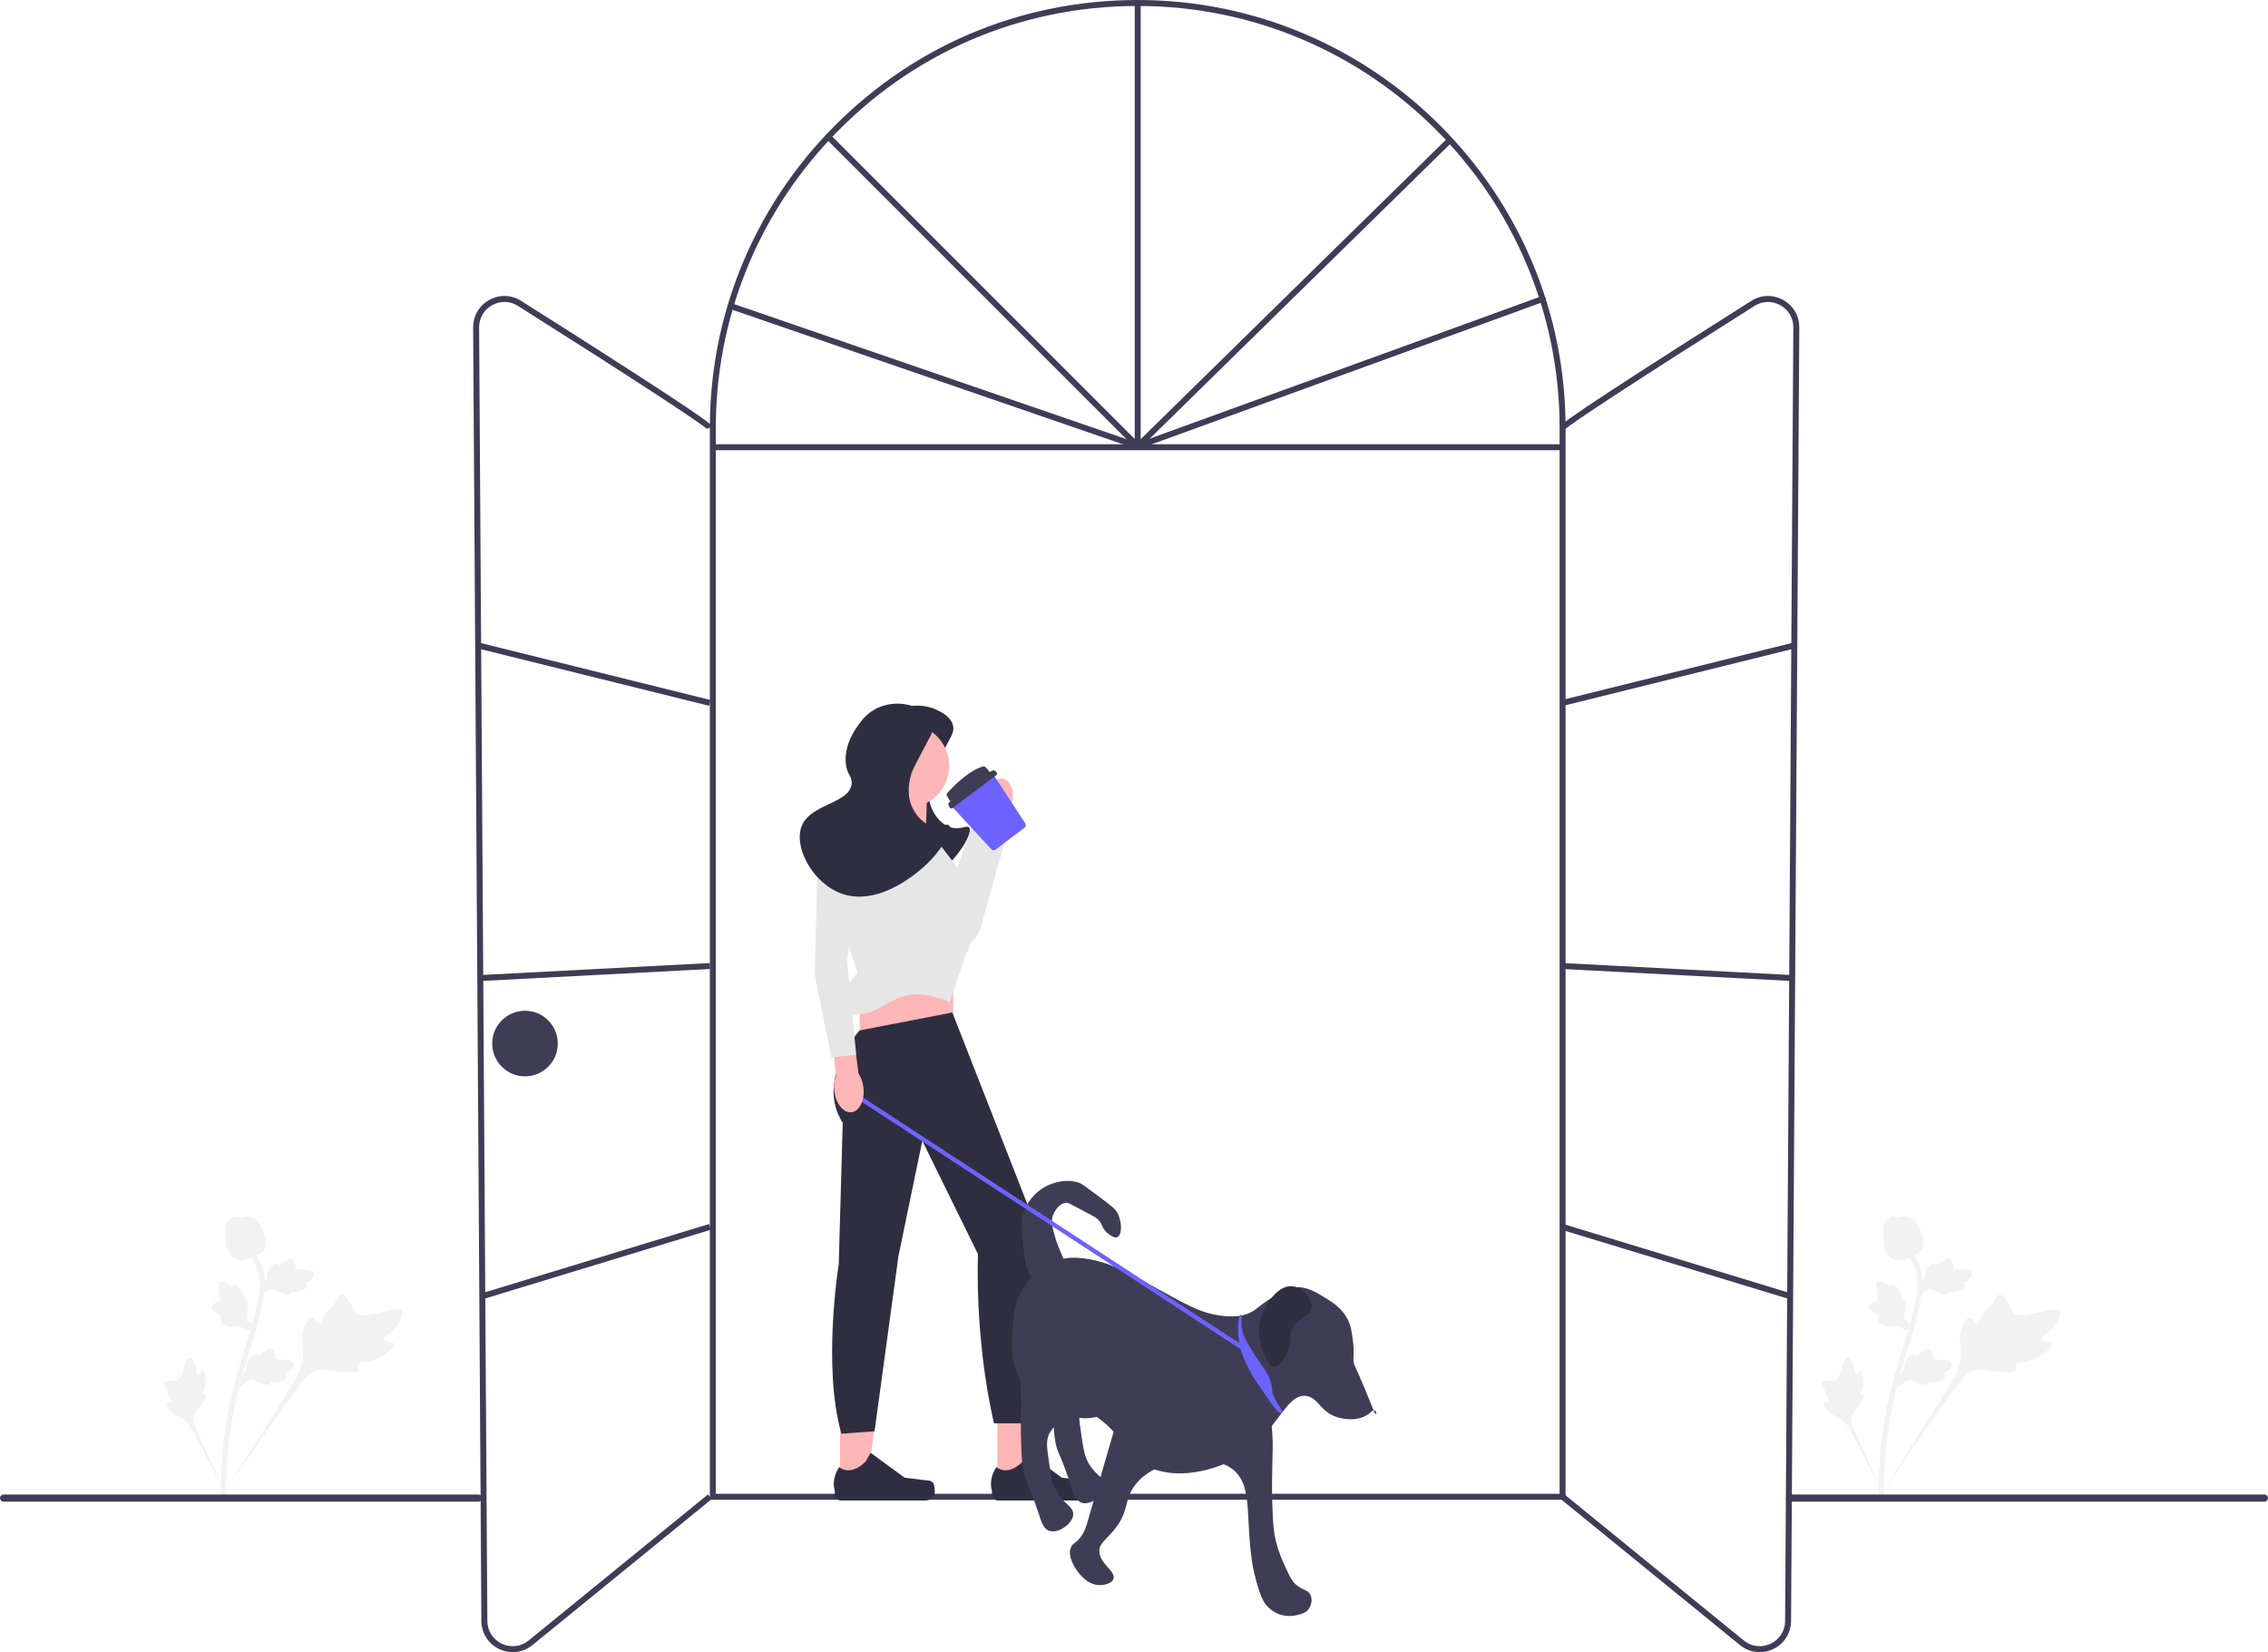 <svg xmlns="http://www.w3.org/2000/svg" width="760.67" height="554.128" viewBox="0 0 760.67 554.128" xmlns:xlink="http://www.w3.org/1999/xlink"><g><path d="M688.002,450.753c-.354-1.084-3.039-.607-3.296-1.576-.257-.966,2.319-1.776,4.295-4.498,.356-.491,2.601-3.584,1.74-4.886-1.632-2.466-12.988,3.676-15.714,.229-.598-.756-.844-2.055-2.626-4.472-.709-.961-1.164-1.426-1.707-1.412-.771,.019-1.047,.984-2.259,2.732-1.818,2.621-2.474,2.292-3.671,4.439-.889,1.594-.994,2.613-1.635,2.673-.907,.085-1.282-1.9-2.39-1.977-1.131-.079-2.263,1.882-2.824,3.415-1.053,2.875-.401,5.073-.256,7.263,.157,2.38-.212,5.864-2.798,10.336l-24.392,38.862c5.238-7.922,20.108-29.526,26.099-37.45,1.729-2.288,3.588-4.585,6.449-5.017,2.754-.416,6.105,.947,10.782,.867,.546-.009,2.066-.054,2.436-.86,.306-.666-.453-1.245-.177-1.871,.37-.84,2.037-.48,4.308-1.037,1.601-.393,2.689-1.043,3.625-1.602,.282-.169,4.484-2.714,4.012-4.157h-0Z" fill="#f2f2f2"/><path d="M624.115,459.826c-.634-.139-1.175,1.316-1.725,1.163-.548-.153-.202-1.651-.968-3.406-.138-.317-1.009-2.311-1.896-2.264-1.681,.089-1.943,7.435-4.421,7.779-.544,.075-1.252-.179-2.953-.001-.676,.071-1.036,.16-1.186,.431-.213,.384,.181,.798,.689,1.897,.762,1.648,.411,1.875,1.119,3.082,.526,.896,.995,1.242,.84,1.574-.22,.47-1.302,.081-1.66,.603-.365,.532,.271,1.654,.861,2.371,1.107,1.346,2.374,1.66,3.491,2.221,1.213,.61,2.817,1.796,4.266,4.355l12.036,23.184c-2.377-4.857-8.69-18.388-10.85-23.615-.624-1.509-1.215-3.084-.602-4.613,.59-1.472,2.226-2.723,3.537-5.042,.153-.271,.57-1.03,.281-1.444-.239-.342-.742-.137-.97-.453-.305-.424,.352-1.138,.734-2.414,.269-.899,.264-1.621,.26-2.241-.001-.187-.038-2.984-.882-3.169v0Z" fill="#f2f2f2"/><path d="M636.123,465.483l.378-3.493,.232-.219c1.074-1.015,1.745-2.089,1.997-3.196,.04-.176,.071-.354,.103-.535,.126-.718,.282-1.611,.972-2.538,.386-.517,1.409-1.684,2.463-1.276,.285,.107,.477,.291,.61,.487,.033-.034,.068-.068,.104-.105,.455-.443,.774-.605,1.081-.761,.236-.12,.479-.244,.891-.573,.181-.144,.326-.275,.447-.384,.37-.33,.843-.717,1.491-.564,.687,.188,.923,.843,1.079,1.277,.279,.774,.365,1.306,.422,1.659,.02,.129,.044,.274,.062,.321,.15,.379,2.038,.477,2.748,.518,1.597,.087,2.978,.162,3.31,1.255,.238,.782-.258,1.635-1.519,2.603-.393,.301-.785,.509-1.127,.664,.21,.199,.378,.469,.388,.838h0c.023,.872-.872,1.542-2.659,1.993-.444,.113-1.042,.263-1.823,.226-.368-.018-.691-.075-.966-.127-.041,.157-.116,.32-.252,.474-.398,.455-1.04,.571-1.912,.314-.963-.268-1.723-.633-2.395-.954-.586-.279-1.092-.518-1.516-.583-.789-.11-1.525,.377-2.405,1.025l-2.206,1.655h-0Z" fill="#f2f2f2"/><path d="M642.419,445.588l-3.475,.52-.271-.169c-1.254-.781-2.464-1.158-3.598-1.121-.18,.006-.36,.021-.544,.036-.727,.061-1.63,.136-2.702-.296-.598-.243-1.987-.935-1.859-2.059,.031-.302,.161-.535,.316-.714-.041-.024-.083-.048-.128-.075-.544-.328-.781-.595-1.01-.853-.176-.198-.357-.402-.781-.717-.186-.138-.348-.245-.485-.335-.413-.274-.907-.634-.924-1.299,.007-.712,.582-1.106,.962-1.368,.678-.466,1.171-.684,1.498-.829,.12-.052,.254-.112,.295-.142,.328-.242-.056-2.092-.196-2.79-.321-1.566-.599-2.922,.374-3.52,.696-.429,1.647-.165,2.903,.809,.391,.304,.691,.631,.928,.922,.139-.254,.358-.485,.712-.588h0c.838-.244,1.712,.452,2.602,2.066,.222,.401,.519,.941,.681,1.707,.076,.361,.103,.687,.122,.966,.162-0,.339,.031,.522,.123,.541,.269,.816,.861,.789,1.77-.015,.999-.175,1.828-.315,2.558-.121,.638-.224,1.188-.18,1.614,.093,.791,.751,1.379,1.602,2.066l2.16,1.714h-0Z" fill="#f2f2f2"/><path d="M642.888,435.154l.378-3.493,.232-.219c1.074-1.015,1.745-2.089,1.997-3.196,.04-.176,.071-.354,.103-.535,.126-.718,.282-1.611,.972-2.538,.386-.517,1.409-1.684,2.463-1.276,.285,.107,.477,.291,.61,.487,.033-.034,.068-.068,.104-.105,.455-.443,.774-.605,1.081-.761,.236-.12,.479-.244,.891-.573,.181-.144,.326-.275,.447-.384,.37-.33,.843-.717,1.491-.564,.687,.188,.923,.843,1.079,1.277,.279,.774,.365,1.306,.422,1.659,.02,.129,.044,.274,.062,.321,.15,.379,2.038,.477,2.748,.518,1.597,.087,2.978,.162,3.31,1.255,.238,.782-.258,1.635-1.519,2.603-.393,.301-.785,.509-1.127,.664,.21,.199,.378,.469,.388,.838h0c.023,.872-.872,1.542-2.659,1.993-.444,.113-1.042,.263-1.823,.226-.368-.018-.691-.075-.966-.127-.041,.157-.116,.32-.252,.474-.398,.455-1.04,.571-1.912,.314-.963-.268-1.723-.633-2.395-.954-.586-.279-1.092-.518-1.516-.583-.789-.11-1.525,.377-2.405,1.025l-2.206,1.655h-0Z" fill="#f2f2f2"/><path d="M631.621,502.079l-.614-.607,.011-.863-.011,.863-.854-.09c.004-.08-.002-.268-.008-.561-.033-1.607-.135-6.497,.546-14.011,.475-5.245,1.27-10.569,2.362-15.827,1.093-5.266,2.228-9.185,3.14-12.334,.688-2.375,1.382-4.628,2.06-6.823,1.809-5.863,3.516-11.402,4.574-17.719,.237-1.41,.728-4.346-.278-7.811-.584-2.01-1.584-3.901-2.972-5.62l1.344-1.085c1.532,1.9,2.638,3.995,3.286,6.226,1.116,3.842,.58,7.04,.323,8.577-1.076,6.429-2.801,12.021-4.628,17.941-.674,2.187-1.366,4.43-2.051,6.795-.903,3.12-2.028,7.005-3.107,12.203-1.079,5.195-1.864,10.454-2.334,15.633-.672,7.419-.571,12.237-.538,13.819,.017,.845,.021,1.022-.251,1.295v-0Z" fill="#f2f2f2"/><path d="M635.889,422.663c-.069-.015-.139-.033-.208-.053-1.418-.397-2.555-1.553-3.381-3.433-.387-.884-.478-1.815-.66-3.671-.029-.286-.155-1.734,0-3.653,.101-1.254,.236-1.758,.577-2.153,.379-.441,.89-.693,1.429-.82,.015-.166,.069-.328,.177-.482,.444-.639,1.187-.376,1.59-.24,.203,.073,.456,.166,.741,.214,.447,.077,.715-.001,1.119-.118,.387-.112,.868-.252,1.533-.24,1.312,.018,2.284,.608,2.604,.802,1.687,1.014,2.269,2.631,2.943,4.503,.134,.375,.578,1.732,.682,3.479,.075,1.26-.09,1.776-.28,2.145-.387,.758-.979,1.11-2.449,1.85-1.536,.775-2.306,1.163-2.938,1.362-1.47,.462-2.393,.751-3.479,.509v0Z" fill="#f2f2f2"/></g><g><path d="M132.002,450.753c-.354-1.084-3.039-.607-3.296-1.576-.257-.966,2.319-1.776,4.295-4.498,.356-.491,2.601-3.584,1.74-4.886-1.632-2.466-12.988,3.676-15.714,.229-.598-.756-.844-2.055-2.626-4.472-.709-.961-1.164-1.426-1.707-1.412-.771,.019-1.047,.984-2.259,2.732-1.818,2.621-2.474,2.292-3.671,4.439-.889,1.594-.994,2.613-1.635,2.673-.907,.085-1.282-1.9-2.39-1.977-1.131-.079-2.263,1.882-2.824,3.415-1.053,2.875-.401,5.073-.256,7.263,.157,2.38-.212,5.864-2.798,10.336l-24.392,38.862c5.238-7.922,20.108-29.526,26.099-37.45,1.729-2.288,3.588-4.585,6.449-5.017,2.754-.416,6.105,.947,10.782,.867,.546-.009,2.066-.054,2.436-.86,.306-.666-.453-1.245-.177-1.871,.37-.84,2.037-.48,4.308-1.037,1.601-.393,2.689-1.043,3.625-1.602,.282-.169,4.484-2.714,4.012-4.157h-0Z" fill="#f2f2f2"/><path d="M68.115,459.826c-.634-.139-1.175,1.316-1.725,1.163-.548-.153-.202-1.651-.968-3.406-.138-.317-1.009-2.311-1.896-2.264-1.681,.089-1.943,7.435-4.421,7.779-.544,.075-1.252-.179-2.953-.001-.676,.071-1.036,.16-1.186,.431-.213,.384,.181,.798,.689,1.897,.762,1.648,.411,1.875,1.119,3.082,.526,.896,.995,1.242,.84,1.574-.22,.47-1.302,.081-1.66,.603-.365,.532,.271,1.654,.861,2.371,1.107,1.346,2.374,1.66,3.491,2.221,1.213,.61,2.817,1.796,4.266,4.355l12.036,23.184c-2.377-4.857-8.69-18.388-10.85-23.615-.624-1.509-1.215-3.084-.602-4.613,.59-1.472,2.226-2.723,3.537-5.042,.153-.271,.57-1.03,.281-1.444-.239-.342-.742-.137-.97-.453-.305-.424,.352-1.138,.734-2.414,.269-.899,.264-1.621,.26-2.241-.001-.187-.038-2.984-.882-3.169v0Z" fill="#f2f2f2"/><path d="M80.123,465.483l.378-3.493,.232-.219c1.074-1.015,1.745-2.089,1.997-3.196,.04-.176,.071-.354,.103-.535,.126-.718,.282-1.611,.972-2.538,.386-.517,1.409-1.684,2.463-1.276,.285,.107,.477,.291,.61,.487,.033-.034,.068-.068,.104-.105,.455-.443,.774-.605,1.081-.761,.236-.12,.479-.244,.891-.573,.181-.144,.326-.275,.447-.384,.37-.33,.843-.717,1.491-.564,.687,.188,.923,.843,1.079,1.277,.279,.774,.365,1.306,.422,1.659,.02,.129,.044,.274,.062,.321,.15,.379,2.038,.477,2.748,.518,1.597,.087,2.978,.162,3.31,1.255,.238,.782-.258,1.635-1.519,2.603-.393,.301-.785,.509-1.127,.664,.21,.199,.378,.469,.388,.838h0c.023,.872-.872,1.542-2.659,1.993-.444,.113-1.042,.263-1.823,.226-.368-.018-.691-.075-.966-.127-.041,.157-.116,.32-.252,.474-.398,.455-1.04,.571-1.912,.314-.963-.268-1.723-.633-2.395-.954-.586-.279-1.092-.518-1.516-.583-.789-.11-1.525,.377-2.405,1.025l-2.206,1.655h-0Z" fill="#f2f2f2"/><path d="M86.419,445.588l-3.475,.52-.271-.169c-1.254-.781-2.464-1.158-3.598-1.121-.18,.006-.36,.021-.544,.036-.727,.061-1.63,.136-2.702-.296-.598-.243-1.987-.935-1.859-2.059,.031-.302,.161-.535,.316-.714-.041-.024-.083-.048-.128-.075-.544-.328-.781-.595-1.01-.853-.176-.198-.357-.402-.781-.717-.186-.138-.348-.245-.485-.335-.413-.274-.907-.634-.924-1.299,.007-.712,.582-1.106,.962-1.368,.678-.466,1.171-.684,1.498-.829,.12-.052,.254-.112,.295-.142,.328-.242-.056-2.092-.196-2.79-.321-1.566-.599-2.922,.374-3.52,.696-.429,1.647-.165,2.903,.809,.391,.304,.691,.631,.928,.922,.139-.254,.358-.485,.712-.588h0c.838-.244,1.712,.452,2.602,2.066,.222,.401,.519,.941,.681,1.707,.076,.361,.103,.687,.122,.966,.162-0,.339,.031,.522,.123,.541,.269,.816,.861,.789,1.77-.015,.999-.175,1.828-.315,2.558-.121,.638-.224,1.188-.18,1.614,.093,.791,.751,1.379,1.602,2.066l2.16,1.714h-0Z" fill="#f2f2f2"/><path d="M86.888,435.154l.378-3.493,.232-.219c1.074-1.015,1.745-2.089,1.997-3.196,.04-.176,.071-.354,.103-.535,.126-.718,.282-1.611,.972-2.538,.386-.517,1.409-1.684,2.463-1.276,.285,.107,.477,.291,.61,.487,.033-.034,.068-.068,.104-.105,.455-.443,.774-.605,1.081-.761,.236-.12,.479-.244,.891-.573,.181-.144,.326-.275,.447-.384,.37-.33,.843-.717,1.491-.564,.687,.188,.923,.843,1.079,1.277,.279,.774,.365,1.306,.422,1.659,.02,.129,.044,.274,.062,.321,.15,.379,2.038,.477,2.748,.518,1.597,.087,2.978,.162,3.31,1.255,.238,.782-.258,1.635-1.519,2.603-.393,.301-.785,.509-1.127,.664,.21,.199,.378,.469,.388,.838h0c.023,.872-.872,1.542-2.659,1.993-.444,.113-1.042,.263-1.823,.226-.368-.018-.691-.075-.966-.127-.041,.157-.116,.32-.252,.474-.398,.455-1.04,.571-1.912,.314-.963-.268-1.723-.633-2.395-.954-.586-.279-1.092-.518-1.516-.583-.789-.11-1.525,.377-2.405,1.025l-2.206,1.655h-0Z" fill="#f2f2f2"/><path d="M75.621,502.079l-.614-.607,.011-.863-.011,.863-.854-.09c.004-.08-.002-.268-.008-.561-.033-1.607-.135-6.497,.546-14.011,.475-5.245,1.27-10.569,2.362-15.827,1.093-5.266,2.228-9.185,3.14-12.334,.688-2.375,1.382-4.628,2.06-6.823,1.809-5.863,3.516-11.402,4.574-17.719,.237-1.41,.728-4.346-.278-7.811-.584-2.01-1.584-3.901-2.972-5.62l1.344-1.085c1.532,1.9,2.638,3.995,3.286,6.226,1.116,3.842,.58,7.04,.323,8.577-1.076,6.429-2.801,12.021-4.628,17.941-.674,2.187-1.366,4.43-2.051,6.795-.903,3.12-2.028,7.005-3.107,12.203-1.079,5.195-1.864,10.454-2.334,15.633-.672,7.419-.571,12.237-.538,13.819,.017,.845,.021,1.022-.251,1.295v-0Z" fill="#f2f2f2"/><path d="M79.889,422.663c-.069-.015-.139-.033-.208-.053-1.418-.397-2.555-1.553-3.381-3.433-.387-.884-.478-1.815-.66-3.671-.029-.286-.155-1.734,0-3.653,.101-1.254,.236-1.758,.577-2.153,.379-.441,.89-.693,1.429-.82,.015-.166,.069-.328,.177-.482,.444-.639,1.187-.376,1.59-.24,.203,.073,.456,.166,.741,.214,.447,.077,.715-.001,1.119-.118,.387-.112,.868-.252,1.533-.24,1.312,.018,2.284,.608,2.604,.802,1.687,1.014,2.269,2.631,2.943,4.503,.134,.375,.578,1.732,.682,3.479,.075,1.26-.09,1.776-.28,2.145-.387,.758-.979,1.11-2.449,1.85-1.536,.775-2.306,1.163-2.938,1.362-1.47,.462-2.393,.751-3.479,.509v0Z" fill="#f2f2f2"/></g><path d="M599,502.448c0,.66,.53,1.19,1.19,1.19h159.29c.66,0,1.19-.53,1.19-1.19,0-.66-.53-1.19-1.19-1.19h-159.29c-.66,0-1.19,.53-1.19,1.19Z" fill="#3f3d56"/><path d="M0,502.448c0,.66,.53,1.19,1.19,1.19H160.48c.66,0,1.19-.53,1.19-1.19,0-.66-.53-1.19-1.19-1.19H1.19c-.66,0-1.19,.53-1.19,1.19Z" fill="#3f3d56"/><path d="M525.079,503H238.079V143.5c0-36.696,13.843-71.615,38.98-98.326C304.474,16.043,341.593,0,381.579,0c79.126,0,143.5,64.374,143.5,143.5V503Zm-285-2h283V143.5c0-78.023-63.477-141.5-141.5-141.5-39.429,0-76.031,15.82-103.064,44.545-24.786,26.337-38.436,60.77-38.436,96.955V501Z" fill="#3f3d56"/><path d="M381.579,150.652c-.26,0-.516-.102-.707-.293l-103.792-103.792c-.391-.391-.391-1.023,0-1.414s1.023-.391,1.414,0l102.085,102.085V1c0-.552,.448-1,1-1s1,.448,1,1V149.652c0,.404-.244,.769-.617,.924-.124,.051-.254,.076-.383,.076Z" fill="#3f3d56"/><rect x="360.6" y="97.287" width="146.738" height="2" transform="translate(55.33 332) rotate(-44.446)" fill="#3f3d56"/><rect x="239.079" y="149" width="285" height="2" fill="#3f3d56"/><path d="M590.187,554.128c-2.358,0-4.686-.806-6.608-2.372l-60.13-48.98,1.263-1.551,60.13,48.98c2.561,2.085,6.006,2.505,8.99,1.098,2.986-1.407,4.854-4.332,4.875-7.632l2.763-433.829c.02-3.157-1.615-5.956-4.375-7.488-2.756-1.53-5.993-1.438-8.659,.249-38.417,24.293-62.159,39.774-63.51,41.412,.003-.004,.081-.099,.124-.271l-1.94-.485c.178-.711,.509-2.034,64.257-42.345,3.293-2.082,7.292-2.196,10.698-.307,3.409,1.892,5.43,5.349,5.405,9.249l-2.763,433.829c-.026,4.077-2.333,7.69-6.022,9.429-1.445,.681-2.978,1.016-4.497,1.016Z" fill="#3f3d56"/><rect x="561.239" y="383.234" width="2.001" height="79.781" transform="translate(-6.321 837.716) rotate(-73.063)" fill="#3f3d56"/><rect x="561.239" y="287.787" width="2.001" height="76.425" transform="translate(207.259 870.406) rotate(-87)" fill="#3f3d56"/><rect x="522.902" y="225.119" width="80.065" height="2" transform="translate(-37.876 142.145) rotate(-13.928)" fill="#3f3d56"/><path d="M171.972,554.128c-1.52,0-3.052-.335-4.497-1.016-3.688-1.738-5.996-5.352-6.022-9.429l-2.763-433.829c-.025-3.9,1.996-7.357,5.405-9.249,3.405-1.891,7.405-1.775,10.698,.307,63.748,40.311,64.079,41.634,64.257,42.345l-1.94,.485c.043,.172,.121,.268,.124,.271-1.351-1.638-25.092-17.119-63.51-41.412-2.665-1.685-5.901-1.778-8.659-.249-2.76,1.532-4.395,4.331-4.375,7.488l2.763,433.829c.021,3.3,1.889,6.225,4.875,7.632,2.987,1.409,6.431,.986,8.99-1.098l60.13-48.98,1.263,1.551-60.13,48.98c-1.922,1.566-4.25,2.372-6.608,2.372Z" fill="#3f3d56"/><rect x="160.029" y="422.124" width="79.781" height="2.001" transform="translate(-114.613 76.611) rotate(-16.94)" fill="#3f3d56"/><rect x="161.707" y="325" width="76.425" height="2.001" transform="translate(-16.753 10.886) rotate(-2.994)" fill="#3f3d56"/><rect x="198.224" y="186.087" width="2" height="80.065" transform="translate(-68.204 365.053) rotate(-76.071)" fill="#3f3d56"/><circle cx="176.079" cy="350" r="11" fill="#3f3d56"/><rect x="288.318" y="321.57" width="31.361" height="40.035" transform="translate(607.996 683.175) rotate(-180)" fill="#ffb6b6"/><path d="M317.677,249.506c1.589-2.984,2.332-4.284,2.002-6.005-.581-3.024-3.96-4.668-5.338-5.338-4.426-2.153-10.165-2.025-14.68,.667-2.712,1.617-4.16,3.669-5.338,5.338-1.055,1.496-4.337,6.146-4.004,12.011,.25,4.402,2.264,4.676,2.002,7.34-.659,6.687-13.51,6.591-16.681,14.012-2.86,6.692,2.871,17.809,11.343,22.019,12.898,6.41,26.859-5.818,29.359-8.007,6.024-5.275,10.007-12.536,8.674-14.012-.781-.865-2.835,.862-6.005,0-3.614-.983-5.531-4.475-6.005-5.338-2.736-4.983-1.131-10.435-.667-12.011,.431-1.463,2.067-4.534,5.338-10.676Z" fill="#2f2e41"/><g><polygon points="334.472 497.775 343.616 497.774 347.967 462.502 334.47 462.503 334.472 497.775" fill="#ffb6b6"/><path d="M365.802,497.568h0c.285,.48,.435,2.027,.435,2.585h0c0,1.714-1.39,3.104-3.104,3.104h-28.32c-1.169,0-2.117-.948-2.117-2.117v-1.179s-1.401-3.544,1.483-7.911c0,0,3.585,3.42,8.941-1.937l1.58-2.862,11.434,8.362,6.338,.78c1.387,.171,2.616-.026,3.329,1.175h0Z" fill="#2f2e41"/></g><g><polygon points="281.759 497.775 290.903 497.774 295.253 462.502 281.757 462.503 281.759 497.775" fill="#ffb6b6"/><path d="M313.089,497.568h0c.285,.48,.435,2.027,.435,2.585h0c0,1.714-1.39,3.104-3.104,3.104h-28.32c-1.169,0-2.117-.948-2.117-2.117v-1.179s-1.401-3.544,1.483-7.911c0,0,3.585,3.42,8.941-1.937l1.58-2.862,11.434,8.362,6.338,.78c1.387,.171,2.616-.026,3.329,1.175h0Z" fill="#2f2e41"/></g><polygon points="311.004 264.186 310.337 284.871 286.316 288.207 298.66 260.125 311.004 264.186" fill="#ffb6b6"/><circle cx="304.332" cy="256.846" r="14.012" fill="#ffb6b6"/><path d="M288.318,345.591s-15.013,16.348-5.672,31.027l-1.335,47.375s-5.559,34.319,.89,56.861l11.12-.812,8.007-58.718,8.007-38.701,18.683,38.034s-1.335,27.357,5.338,56.717h14.68l-1.335-68.06-27.294-69.722-31.091,5.999Z" fill="#2f2e41"/><path d="M310.337,276.864l-1.005-.366-13.674-4.972s-17.349,13.345-17.349,20.685c0,7.34,9.342,34.03,9.342,34.03,0,0-12.678,13.345-1.335,14.012s13.546-12.121,32.229-4.114l5.137-15.237s8.007-17.349,4.004-21.352l-17.349-22.687Z" fill="#e6e6e6"/><g><path id="uuid-3e90db07-4bdb-4051-8674-28f7b9d8527d-191" d="M330.503,267.292c.829-3.885,3.506-6.607,5.978-6.079,2.473,.528,3.804,4.105,2.974,7.992-.31,1.557-.989,3.017-1.979,4.258l-3.72,16.418-6.489-1.488,3.303-16.404c-.397-1.538-.421-3.148-.068-4.697Z" fill="#ffb6b6"/><path d="M286.755,284.33l29.921,18.853,10.824-30.017,11.21,2.951-9.799,35.011c-1.403,5.012-6.868,7.673-11.678,5.685l-41.076-16.97,10.599-15.514Z" fill="#e6e6e6"/></g><g><path d="M332.443,284.799l-13.062-14.164c-.212-.23-.318-.54-.291-.852,.027-.312,.185-.6,.433-.79l12.156-9.305c.245-.188,.561-.266,.866-.214,.305,.052,.577,.23,.746,.489l10.568,16.166c.32,.489,.205,1.148-.261,1.5l-9.663,7.303c-.098,.074-.204,.13-.315,.168-.407,.139-.87,.032-1.178-.301Z" fill="#6c63ff"/><path d="M318.217,269.26c.147-.157,.345-.365,.587-.612-.181-.069-.342-.198-.449-.381l-.737-1.269c-.191-.329-.151-.744,.101-1.029,1.505-1.7,6.823-7.381,11.955-8.897,.321-.095,.668,.006,.894,.253l1.041,1.135c.129,.14,.202,.31,.225,.484,.378-.183,.758-.36,1.144-.527,.241-.105,.522-.055,.716,.123l.486,.446c.308,.283,.285,.777-.05,1.029l-14.624,11.02c-.333,.251-.811,.14-1-.231l-.398-.781c-.128-.252-.085-.556,.108-.762Z" fill="#3f3d56"/></g><g><g><path d="M426.726,435.152c-4.749,2.864-5.218,4.216-8.095,5.397-1.456,.598-4.183,1.42-9.444,.675-7.249-1.027-11.719-3.955-24.285-10.793-8.962-4.877-13.344-7.01-19.563-8.095-4.66-.813-7.368-.517-9.444,0-7.242,1.803-11.196,7.389-12.142,8.77-3.273,4.772-3.687,9.433-4.047,13.492-.454,5.112-1.111,12.499,2.698,18.214,4.773,7.16,11.421,3.987,22.936,10.793,12.727,7.523,10.599,14.941,20.912,18.888,13.197,5.05,27.564-2.932,28.332-3.373,13.663-7.836,16.459-22.056,23.61-20.912,4.273,.684,4.698,5.987,11.468,7.42,1.267,.268,6.48,1.372,10.119-2.024,2.236-2.086,2.167,2.584,1.012-.337-1.483-3.751-4.474-11.072-6.409-15.178-1.034-2.194,.131-2.871-.675-8.77-.394-2.881-.592-4.336-1.349-6.071-1.875-4.3-5.516-6.521-8.095-8.095-3.138-1.914-6.223-3.796-10.119-3.373-2.229,.242-3.96,1.286-7.42,3.373Z" fill="#3f3d56"/><path d="M344.427,451.342c-1.197,.98-1.482,2.967-2.024,6.746-.501,3.496-.196,5.64,0,9.444,.295,5.71-.17,5.179,0,12.817,.14,6.285,.21,9.427,.675,12.142,.836,4.883,1.281,3.007,5.397,15.515,.835,2.538,1.5,4.692,3.373,5.397,2.346,.883,5.05-1.089,5.397-1.349,.569-.426,2.573-1.928,2.698-4.047,.159-2.69-2.886-3.372-5.397-7.42-1.568-2.528-1.945-5.058-2.698-10.119-.717-4.813-1.075-7.219,0-9.444,1.962-4.06,6.45-5.319,6.746-5.397,2.686-.71,3.554,.295,6.746,0,2.986-.276,7.903-1.681,8.77-4.047,2.374-6.486-23.965-24.92-29.681-20.237Z" fill="#3f3d56"/><path d="M355.22,441.898c-1.197,.98-1.482,2.967-2.024,6.746-.501,3.496-.196,5.64,0,9.444,.295,5.71-.17,5.179,0,12.817,.14,6.285,.21,9.427,.675,12.142,.836,4.883,1.281,3.007,5.397,15.515,.835,2.538,1.5,4.692,3.373,5.397,2.346,.883,5.05-1.089,5.397-1.349,.569-.426,2.573-1.928,2.698-4.047,.159-2.69-2.886-3.372-5.397-7.42-1.568-2.528-1.945-5.058-2.698-10.119-.717-4.813-1.075-7.219,0-9.444,1.962-4.06,6.45-5.319,6.746-5.397,2.686-.71,3.554,.295,6.746,0,2.986-.276,7.903-1.681,8.77-4.047,2.374-6.486-23.965-24.92-29.681-20.237Z" fill="#3f3d56"/><path d="M375.458,474.952c-.759,1.158-1.63,4.145-3.373,10.119-.777,2.664-5.808,20.191-7.42,25.634-.463,1.565-1.064,3.518-2.698,5.397-1.376,1.582-2.11,1.532-2.698,2.698-1.53,3.035,1.456,7.317,2.024,8.095,.661,.905,3.729,5.11,8.095,4.722,.456-.041,3.406-.303,4.047-2.024,.983-2.638-4.797-5.114-4.722-9.444,.044-2.558,2.093-3.617,4.722-6.746,5.639-6.712,3.234-10.199,7.42-15.515,6.262-7.952,17.899-8.097,19.563-8.095,4.309,.006,10.306,.015,14.166,4.047,5.382,5.622,3.158,15.457,5.397,30.356,0,0,.363,2.416,1.349,6.071,1.627,6.033,2.926,7.59,3.373,8.095,.607,.686,2.385,2.638,5.397,3.373,.415,.101,2.333,.541,4.722,0,1.585-.359,3.03-.686,4.047-2.024,.976-1.283,1.346-3.217,.675-4.722-.812-1.821-2.485-1.526-4.722-3.373-1.579-1.304-2.402-3.118-4.047-6.746-.729-1.606-1.82-4.041-2.698-7.42-1.017-3.911-1.141-6.933-1.349-12.817-.175-4.957-.091-9.078,0-13.492,.105-5.139,.249-6.817,0-10.119-.262-3.464-.516-6.837-1.349-8.77-4.48-10.397-40.03-12.384-49.919,2.698Z" fill="#3f3d56"/><path d="M347.125,429.081c-2.883-1.595-3.295-5.326-4.047-12.142-.548-4.965-.874-7.922,.675-11.468,2.091-4.786,6.015-7.019,6.746-7.42,.798-.438,6.038-3.217,11.468-1.349,.758,.261,2.764,1.751,6.746,4.722,4.752,3.545,5.449,4.221,6.071,5.397,1.665,3.145,1.488,7.396,0,8.095-1.131,.531-3.085-.958-4.047-2.024-1.151-1.274-.978-2.046-2.024-3.373-.829-1.052-1.609-1.419-4.047-2.698-6.041-3.17-6.346-3.59-7.42-3.373-2.676,.541-3.952,3.795-4.047,4.047-.817,2.169-.257,4.141,.675,7.42,.493,1.735,1.053,3.074,2.024,5.397,1.758,4.206,2.222,4.521,2.024,5.397-.649,2.873-6.985,5.479-10.793,3.373Z" fill="#3f3d56"/></g><path d="M416.27,440.886c-1.115,.184-1.656,6.561,0,12.142,1.133,3.817,3.418,7.681,3.825,8.362,.321,.537,.63,1.026,1.571,2.431,4.601,6.87,6.926,10.302,8.095,10.119,1.559-.244-2.708-3.931-3.036-7.457-.609-6.555-3.552-7.365-8.77-16.864-2.824-5.14-.816-8.877-1.686-8.733Z" fill="#6c63ff"/><path d="M439.88,438.862c.564-2.87-2.642-6.857-6.071-7.42-5-.822-9.34,5.82-10.793,10.119-1.999,5.913,.246,10.994,1.349,13.492,1.384,3.132,2.418,3.338,2.698,3.373,2.041,.255,4.46-3.483,5.397-6.746,.824-2.871-.106-3.264,.675-5.397,1.607-4.391,6.144-4.357,6.746-7.42Z" fill="#2f2e41"/><polygon points="417.263 453.252 283.405 365.894 285.379 365.447 419.237 452.804 417.263 453.252" fill="#6c63ff"/></g><g><path id="uuid-fc78d82d-5a48-4799-8e6b-2c24442dd034-192" d="M289.589,364.805c.479,4.24-1.321,7.924-4.02,8.229-2.699,.304-5.274-2.886-5.752-7.128-.214-1.692-.02-3.41,.566-5.012l-1.802-17.992,7.117-.694,2.222,17.836c.928,1.431,1.501,3.064,1.669,4.761Z" fill="#ffb6b6"/><polygon points="286.136 279.474 274.159 290.419 273.252 327.094 278.835 354.667 287.141 353.754 284.147 321.95 289.15 286.817 286.136 279.474" fill="#e6e6e6"/></g><path d="M311.004,248.839c1.589-2.984,2.332-4.284,2.002-6.005-.581-3.024-3.96-4.668-5.338-5.338-4.426-2.153-10.165-2.025-14.68,.667-2.712,1.617-4.16,3.669-5.338,5.338-1.055,1.496-4.337,6.146-4.004,12.011,.25,4.402,2.264,4.676,2.002,7.34-.659,6.687-13.51,6.591-16.681,14.012-2.86,6.692,2.871,17.809,11.343,22.019,12.898,6.41,26.859-5.818,29.359-8.007,6.024-5.275,10.007-12.536,8.674-14.012-.781-.865-2.835,.862-6.005,0-3.614-.983-5.531-4.475-6.005-5.338-2.736-4.983-1.131-10.435-.667-12.011,.431-1.463,2.067-4.534,5.338-10.676Z" fill="#2f2e41"/><path d="M381.579,150.652c-.11,0-.22-.018-.326-.055l-135.5-46.652c-.522-.18-.8-.749-.62-1.271,.18-.522,.747-.8,1.271-.62l135.165,46.537,135.491-49.259c.521-.188,1.093,.08,1.282,.598,.188,.519-.079,1.093-.598,1.282l-135.823,49.38c-.11,.04-.226,.06-.342,.06Z" fill="#3f3d56"/></svg>